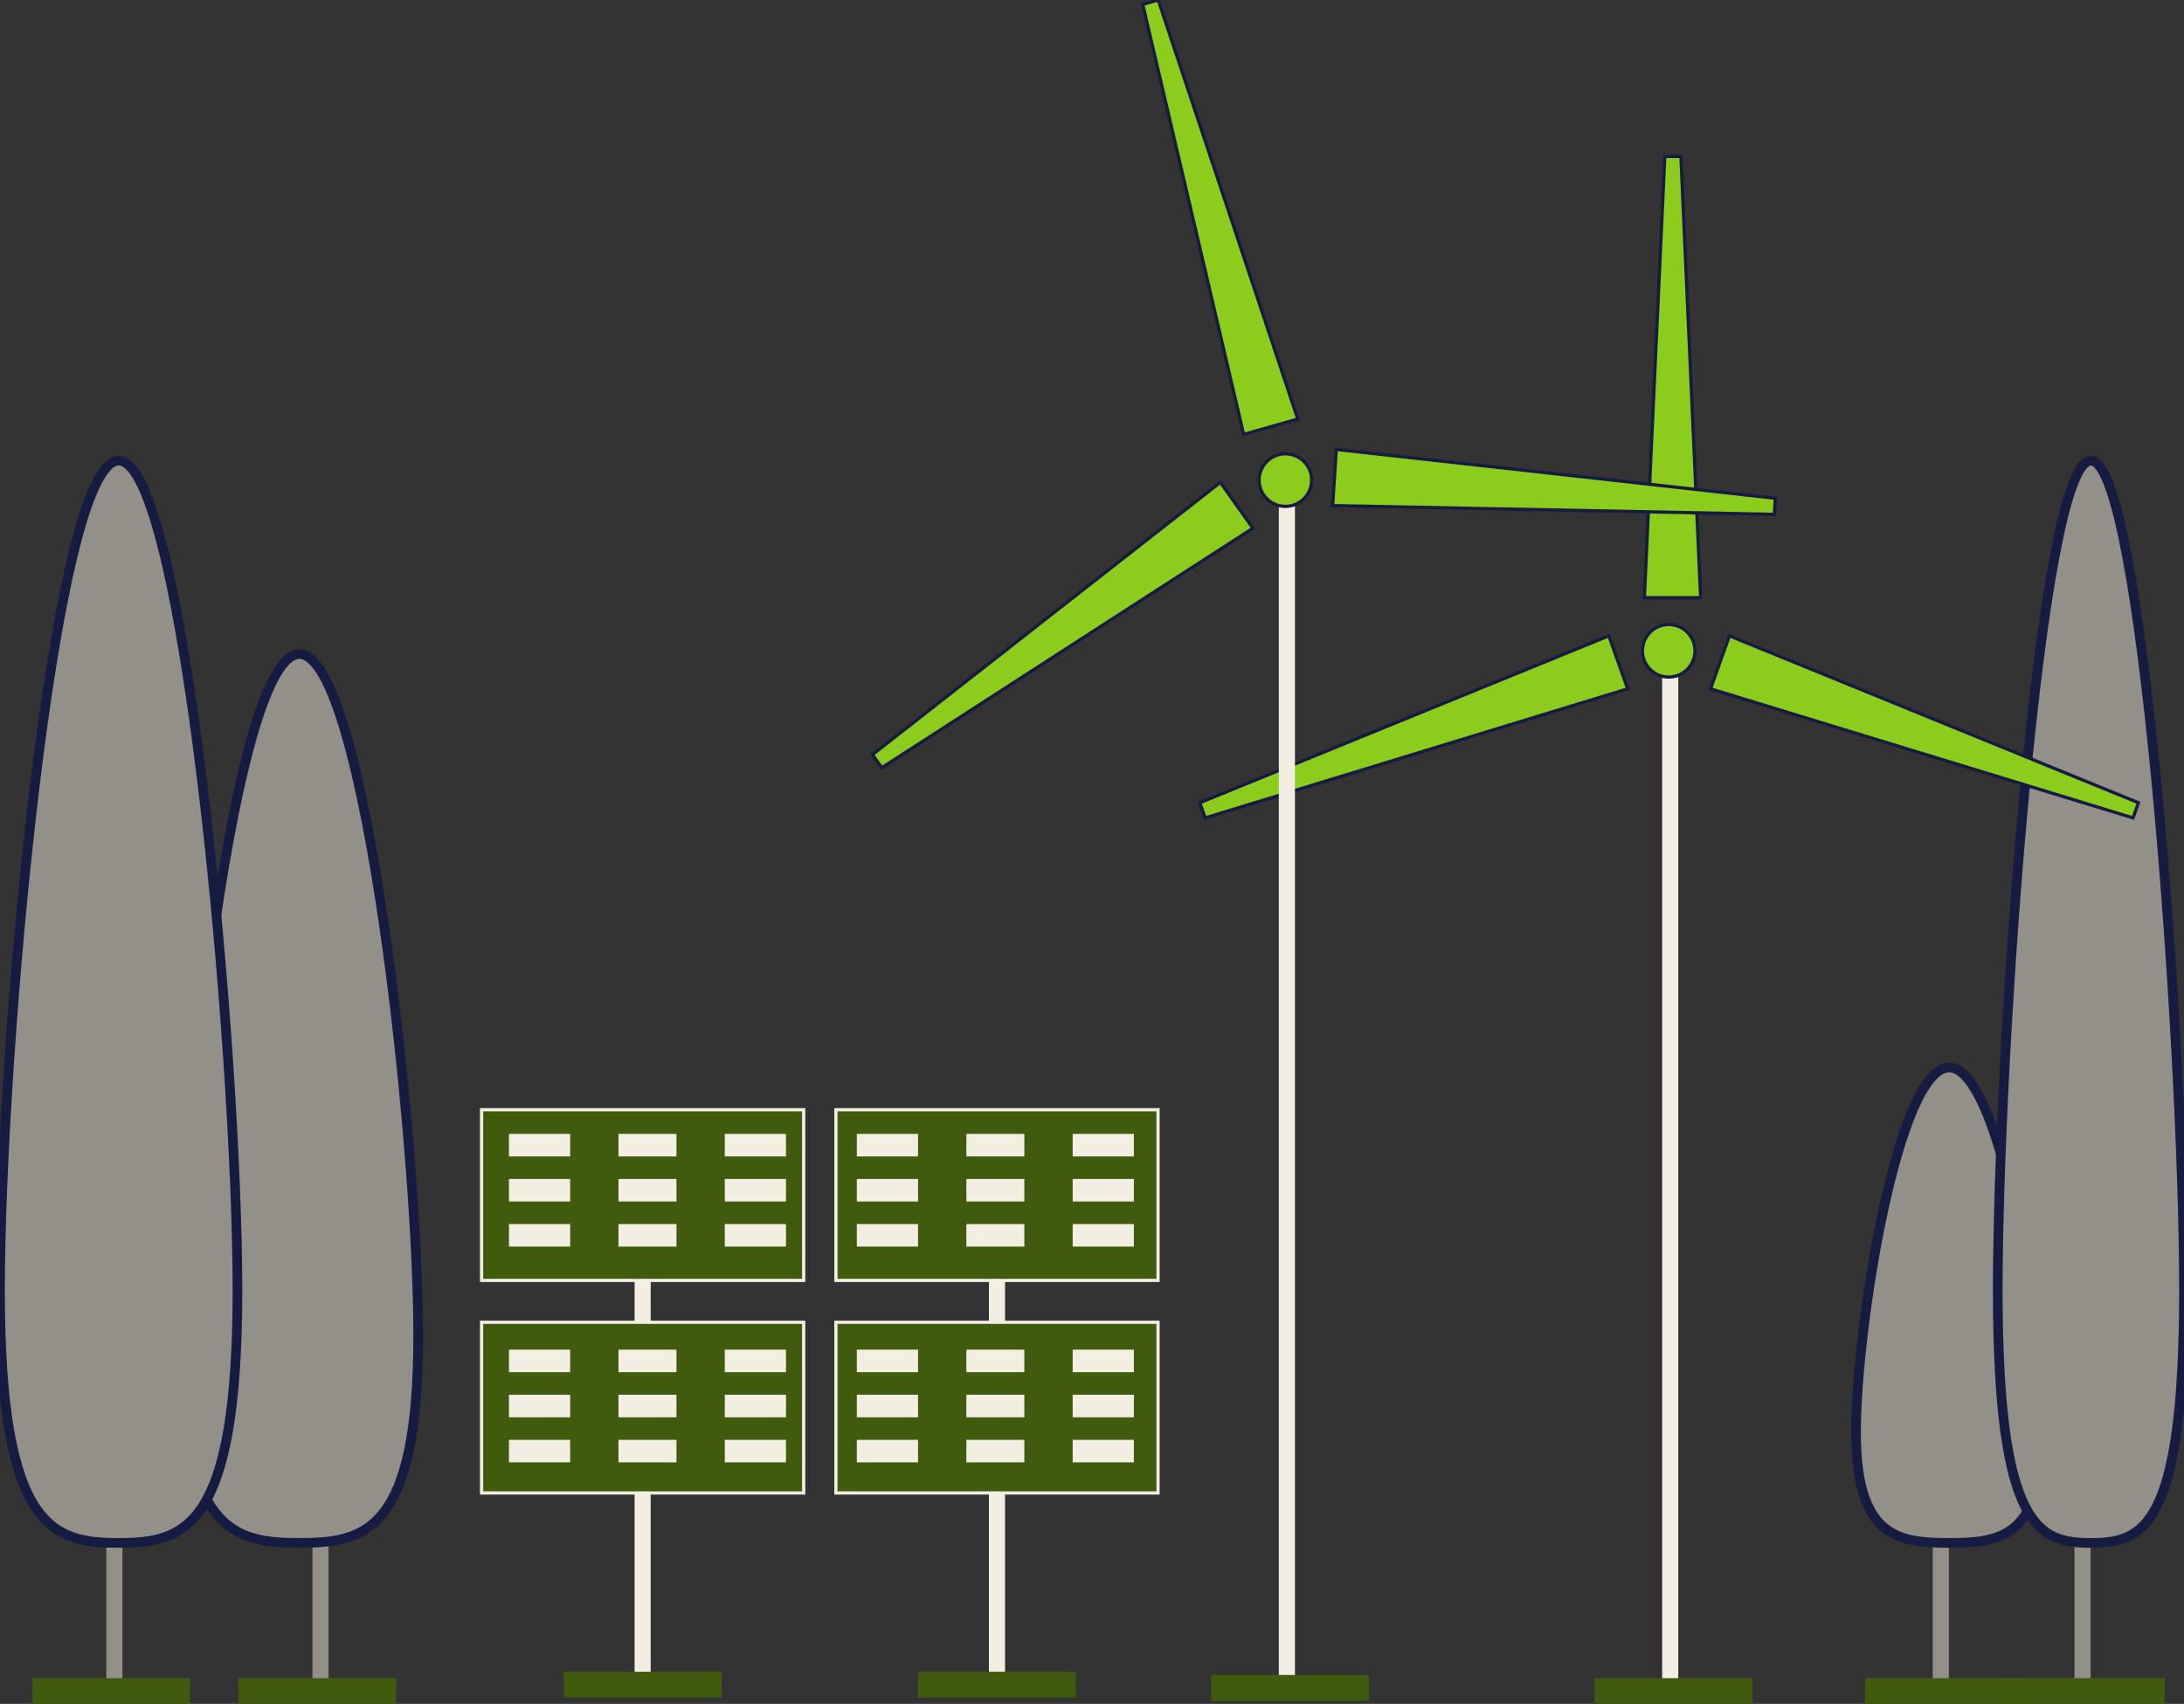 <?xml version="1.0" encoding="utf-8"?>
<!-- Generator: Adobe Illustrator 16.0.0, SVG Export Plug-In . SVG Version: 6.00 Build 0)  -->
<!DOCTYPE svg PUBLIC "-//W3C//DTD SVG 1.1//EN" "http://www.w3.org/Graphics/SVG/1.1/DTD/svg11.dtd">
<svg version="1.1" id="Capa_1" xmlns="http://www.w3.org/2000/svg" xmlns:xlink="http://www.w3.org/1999/xlink" x="0px" y="0px"
	 width="678px" height="529.084px" viewBox="168 281.916 678 529.084" enable-background="new 168 281.916 678 529.084"
	 xml:space="preserve">
<rect x="168" y="281.916" width="678" height="529.084" fill="#333333" stroke="none"/>
<g id="Capa_2">
</g>
<g id="Capa_5">
</g>
<g id="Capa_4">
</g>
<g id="Capa_3">
</g>
<g id="Capa_1_1_">
</g>
<g id="Capa_6">
	<g>
		<rect x="768" y="758" fill="#93908A" width="5" height="46"/>
		<path fill="#93908A" stroke="#161B41" stroke-width="3" stroke-miterlimit="10" d="M802,726.556
			c0-32.609-12.943-113.171-28.909-113.171s-28.909,80.562-28.909,113.171c0,32.61,12.943,34.444,28.909,34.444
			S802,759.166,802,726.556z"/>
		<rect x="812" y="758" fill="#93908A" width="5" height="46"/>
		<path fill="#93908A" stroke="#161B41" stroke-width="3" stroke-miterlimit="10" d="M846,682.589
			c0-74.237-12.943-257.637-28.909-257.637s-28.909,183.398-28.909,257.637c0,74.239,12.943,78.411,28.909,78.411
			S846,756.828,846,682.589z"/>
		<rect x="747" y="803" fill="#415B0E" width="49" height="8"/>
		<rect x="684" y="492" fill="#F3EEE2" width="5" height="312"/>
		<polygon fill="#8CCC1D" stroke="#161B41" stroke-miterlimit="10" points="689.818,330.5 684.818,330.5 678.484,467.5 
			695.949,467.5 		"/>
		<polygon fill="#8CCC1D" stroke="#161B41" stroke-miterlimit="10" points="830.178,535.883 831.852,531.171 704.873,479.346 
			699.027,495.804 		"/>
		<polygon fill="#8CCC1D" stroke="#161B41" stroke-miterlimit="10" points="542.143,535.883 540.469,531.171 667.447,479.346 
			673.293,495.804 		"/>
		<rect x="663" y="803" fill="#415B0E" width="49" height="8"/>
		<rect x="791" y="803" fill="#415B0E" width="49" height="8"/>
		<rect x="265" y="758" fill="#93908A" width="5" height="46"/>
		<path fill="#93908A" stroke="#161B41" stroke-width="3" stroke-miterlimit="10" d="M224.1,696.599
			C224.1,635.627,240.603,485,260.959,485s36.859,150.627,36.859,211.599c0,60.974-16.503,64.401-36.859,64.401
			S224.1,757.571,224.1,696.599z"/>
		<rect x="201" y="758" fill="#93908A" width="5" height="46"/>
		<path fill="#93908A" stroke="#161B41" stroke-width="3" stroke-miterlimit="10" d="M168,682.589
			c0-74.237,16.502-257.637,36.858-257.637s36.859,183.398,36.859,257.637c0,74.239-16.503,78.411-36.859,78.411
			S168,756.828,168,682.589z"/>
		<rect x="242" y="803" fill="#415B0E" width="49" height="8"/>
		<rect x="178" y="803" fill="#415B0E" width="49" height="8"/>
		<circle fill="#8CCC1D" stroke="#161B41" stroke-miterlimit="10" cx="686.031" cy="483.996" r="8.161"/>
		<rect x="565" y="439" fill="#F3EEE2" width="5" height="364"/>
		<polygon fill="#8CCC1D" stroke="#161B41" stroke-miterlimit="10" points="527.56,281.916 522.749,283.281 554.079,416.801 
			570.88,412.03 		"/>
		<polygon fill="#8CCC1D" stroke="#161B41" stroke-miterlimit="10" points="718.82,441.627 719.143,436.638 582.837,421.469 
			581.71,438.898 		"/>
		<polygon fill="#8CCC1D" stroke="#161B41" stroke-miterlimit="10" points="441.739,520.308 438.842,516.232 546.835,431.692 
			556.954,445.928 		"/>
		<rect x="544" y="802" fill="#415B0E" width="49" height="8"/>
		<rect x="365" y="654" fill="#F3EEE2" width="5" height="148"/>
		<rect x="343" y="801" fill="#415B0E" width="49" height="8"/>
		<circle fill="#8CCC1D" stroke="#161B41" stroke-miterlimit="10" cx="567.031" cy="430.996" r="8.161"/>
		<rect x="317.5" y="692.5" fill="#415B0E" stroke="#F3EEE2" stroke-miterlimit="10" width="100" height="53"/>
		<rect x="317.5" y="626.5" fill="#415B0E" stroke="#F3EEE2" stroke-miterlimit="10" width="100" height="53"/>
		<rect x="475" y="654" fill="#F3EEE2" width="5" height="148"/>
		<rect x="453" y="801" fill="#415B0E" width="49" height="8"/>
		<rect x="427.5" y="692.5" fill="#415B0E" stroke="#F3EEE2" stroke-miterlimit="10" width="100" height="53"/>
		<rect x="427.5" y="626.5" fill="#415B0E" stroke="#F3EEE2" stroke-miterlimit="10" width="100" height="53"/>
		<g>
			<rect x="434" y="634" fill="#F3EEE2" width="19" height="7"/>
			<rect x="468" y="634" fill="#F3EEE2" width="18" height="7"/>
			<rect x="501" y="634" fill="#F3EEE2" width="19" height="7"/>
		</g>
		<g>
			<rect x="434" y="648" fill="#F3EEE2" width="19" height="7"/>
			<rect x="468" y="648" fill="#F3EEE2" width="18" height="7"/>
			<rect x="501" y="648" fill="#F3EEE2" width="19" height="7"/>
		</g>
		<g>
			<rect x="434" y="662" fill="#F3EEE2" width="19" height="7"/>
			<rect x="468" y="662" fill="#F3EEE2" width="18" height="7"/>
			<rect x="501" y="662" fill="#F3EEE2" width="19" height="7"/>
		</g>
		<g>
			<rect x="326" y="634" fill="#F3EEE2" width="19" height="7"/>
			<rect x="360" y="634" fill="#F3EEE2" width="18" height="7"/>
			<rect x="393" y="634" fill="#F3EEE2" width="19" height="7"/>
		</g>
		<g>
			<rect x="326" y="648" fill="#F3EEE2" width="19" height="7"/>
			<rect x="360" y="648" fill="#F3EEE2" width="18" height="7"/>
			<rect x="393" y="648" fill="#F3EEE2" width="19" height="7"/>
		</g>
		<g>
			<rect x="326" y="662" fill="#F3EEE2" width="19" height="7"/>
			<rect x="360" y="662" fill="#F3EEE2" width="18" height="7"/>
			<rect x="393" y="662" fill="#F3EEE2" width="19" height="7"/>
		</g>
		<g>
			<rect x="434" y="701" fill="#F3EEE2" width="19" height="7"/>
			<rect x="468" y="701" fill="#F3EEE2" width="18" height="7"/>
			<rect x="501" y="701" fill="#F3EEE2" width="19" height="7"/>
		</g>
		<g>
			<rect x="434" y="715" fill="#F3EEE2" width="19" height="7"/>
			<rect x="468" y="715" fill="#F3EEE2" width="18" height="7"/>
			<rect x="501" y="715" fill="#F3EEE2" width="19" height="7"/>
		</g>
		<g>
			<rect x="434" y="729" fill="#F3EEE2" width="19" height="7"/>
			<rect x="468" y="729" fill="#F3EEE2" width="18" height="7"/>
			<rect x="501" y="729" fill="#F3EEE2" width="19" height="7"/>
		</g>
		<g>
			<rect x="326" y="701" fill="#F3EEE2" width="19" height="7"/>
			<rect x="360" y="701" fill="#F3EEE2" width="18" height="7"/>
			<rect x="393" y="701" fill="#F3EEE2" width="19" height="7"/>
		</g>
		<g>
			<rect x="326" y="715" fill="#F3EEE2" width="19" height="7"/>
			<rect x="360" y="715" fill="#F3EEE2" width="18" height="7"/>
			<rect x="393" y="715" fill="#F3EEE2" width="19" height="7"/>
		</g>
		<g>
			<rect x="326" y="729" fill="#F3EEE2" width="19" height="7"/>
			<rect x="360" y="729" fill="#F3EEE2" width="18" height="7"/>
			<rect x="393" y="729" fill="#F3EEE2" width="19" height="7"/>
		</g>
	</g>
</g>
<g id="Capa_8" display="none">
</g>
<g id="Capa_9">
</g>
<g id="Capa_10">
</g>
<g id="Capa_7" display="none">
</g>
</svg>

